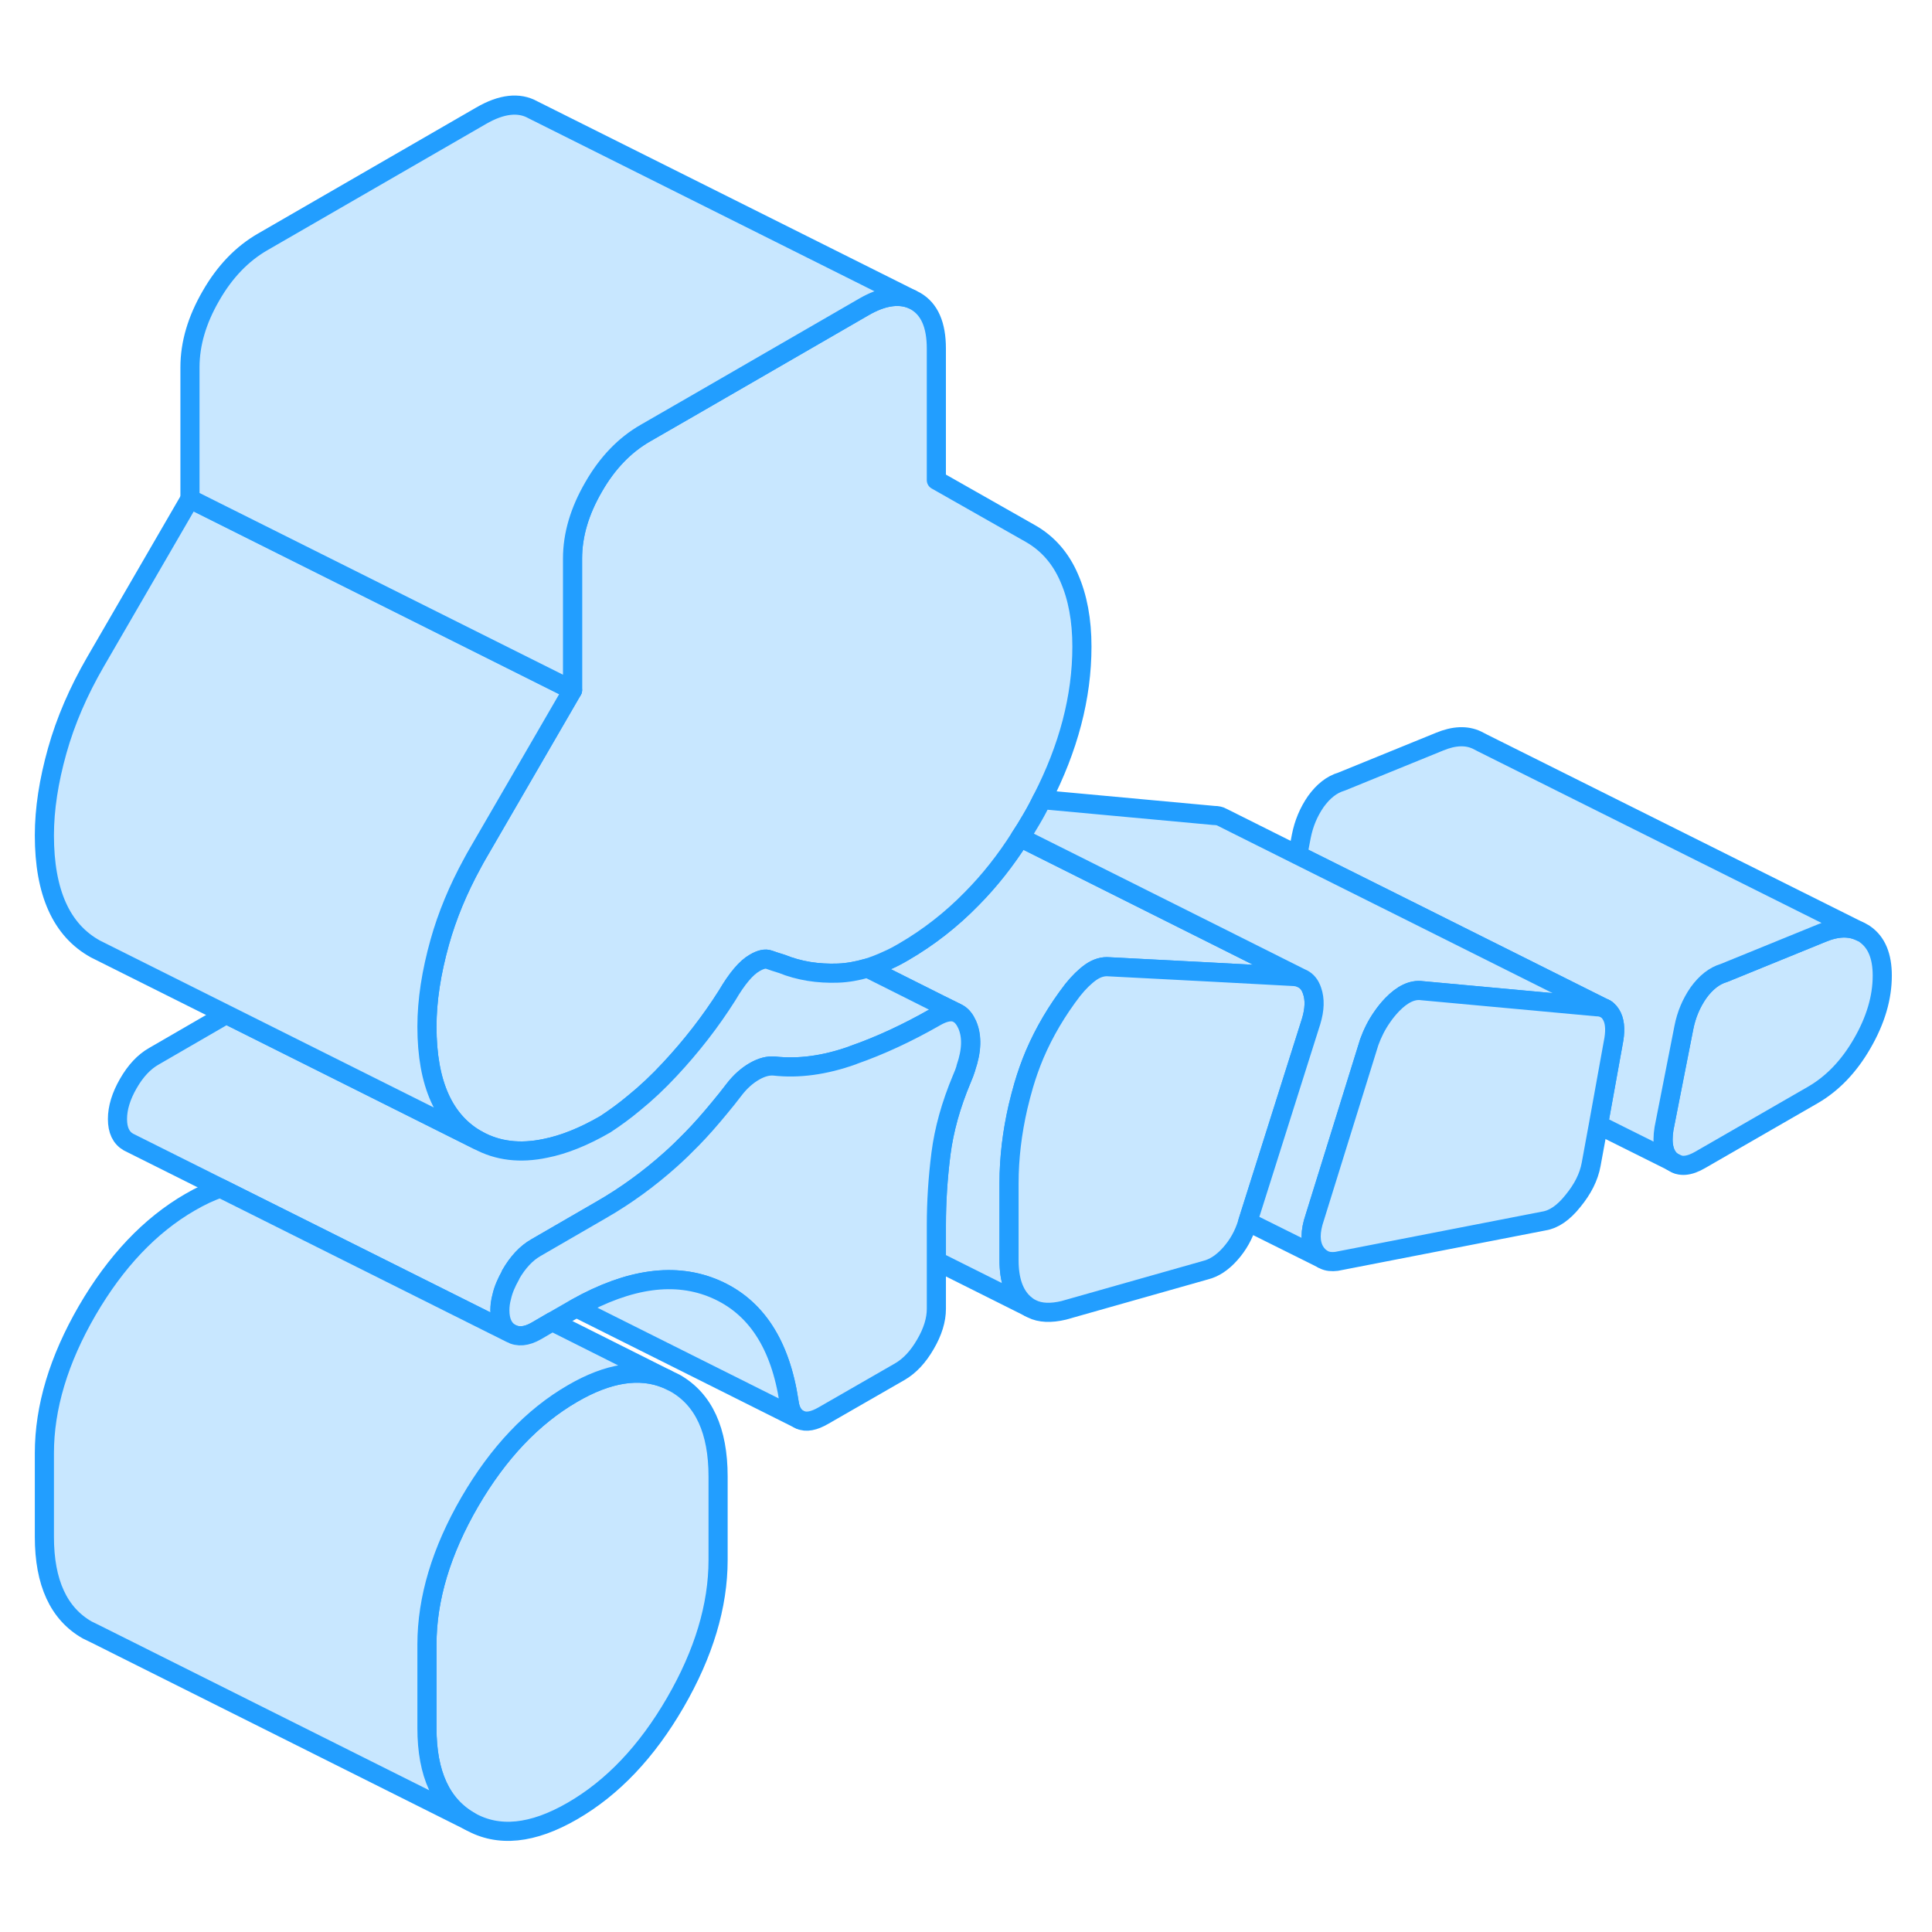 <svg width="48" height="48" viewBox="0 0 101 95" fill="#c8e7ff" xmlns="http://www.w3.org/2000/svg" stroke-width="1px" stroke-linecap="round" stroke-linejoin="round"><path d="M98.4 48.001C98.4 49.161 98.05 50.341 97.35 51.551C96.66 52.751 95.8 53.641 94.79 54.231L88.89 57.631C88.31 57.971 87.82 58.021 87.45 57.741L87.39 57.711C87.39 57.711 87.38 57.701 87.37 57.691C86.99 57.371 86.86 56.801 86.99 56.001L88.03 50.711C88.16 50.051 88.41 49.451 88.79 48.901C89.18 48.361 89.62 48.011 90.13 47.861L95.26 45.771C96.03 45.451 96.69 45.431 97.25 45.701L97.37 45.761C97.42 45.781 97.46 45.811 97.5 45.841C98.1 46.261 98.4 46.981 98.4 48.001Z" stroke="#229EFF" stroke-linejoin="round"/><path d="M67.991 48.121C67.901 48.081 67.791 48.061 67.681 48.051L63.191 47.811L57.981 47.541C57.671 47.511 57.351 47.601 57.031 47.821C56.721 48.041 56.401 48.351 56.081 48.751C55.251 49.831 54.591 50.951 54.091 52.121C53.871 52.641 53.681 53.181 53.521 53.721C53.411 54.101 53.311 54.481 53.221 54.861C52.911 56.211 52.751 57.541 52.751 58.851V62.891C52.751 63.911 53.011 64.661 53.521 65.131C53.611 65.211 53.701 65.281 53.791 65.341L48.951 62.921V61.051C48.951 59.811 49.031 58.571 49.191 57.311C49.351 56.061 49.711 54.761 50.281 53.411C50.371 53.201 50.441 53.011 50.501 52.821C50.811 51.921 50.831 51.171 50.571 50.571C50.451 50.301 50.301 50.111 50.121 50.001L49.981 49.931L49.091 49.491L46.141 48.011L45.341 47.611C45.681 47.501 46.031 47.371 46.391 47.201C46.671 47.081 46.951 46.931 47.241 46.761C48.531 46.011 49.731 45.081 50.811 43.971C51.731 43.041 52.571 41.981 53.331 40.781L63.541 45.891L67.991 48.121Z" stroke="#229EFF" stroke-linejoin="round"/><path d="M68.54 50.401L65.23 60.871L65.21 60.941C65.02 61.561 64.72 62.091 64.31 62.551C63.9 63.011 63.47 63.291 63.02 63.401L55.61 65.501C54.94 65.661 54.38 65.641 53.94 65.421L53.79 65.341C53.7 65.281 53.61 65.211 53.52 65.131C53.01 64.661 52.75 63.911 52.75 62.891V58.851C52.75 57.541 52.91 56.211 53.22 54.861C53.31 54.481 53.41 54.101 53.52 53.721C53.68 53.181 53.87 52.641 54.09 52.121C54.59 50.951 55.25 49.831 56.08 48.751C56.4 48.351 56.72 48.041 57.03 47.821C57.35 47.601 57.67 47.511 57.98 47.541L63.19 47.811L67.68 48.051C67.79 48.061 67.9 48.081 67.99 48.121L68.1 48.171C68.33 48.291 68.49 48.491 68.59 48.791C68.75 49.241 68.73 49.781 68.54 50.401Z" stroke="#229EFF" stroke-linejoin="round"/><path d="M56.56 30.801C56.56 33.441 55.86 36.101 54.47 38.801C54.3 39.151 54.11 39.511 53.9 39.861C53.72 40.171 53.53 40.481 53.33 40.781C52.57 41.981 51.73 43.041 50.81 43.971C49.73 45.081 48.53 46.011 47.24 46.761C46.95 46.931 46.67 47.081 46.39 47.201C46.03 47.371 45.68 47.501 45.34 47.611H45.33C44.81 47.761 44.31 47.851 43.82 47.871C42.74 47.911 41.76 47.751 40.87 47.391C40.61 47.311 40.39 47.241 40.2 47.171C40.01 47.101 39.76 47.151 39.44 47.341C39 47.591 38.52 48.161 38.01 49.031C37.13 50.421 36.13 51.701 35.02 52.891C34.4 53.561 33.77 54.151 33.14 54.661C32.64 55.081 32.14 55.441 31.64 55.771C30.52 56.421 29.47 56.841 28.51 57.031C27.19 57.311 26.01 57.171 24.99 56.611C23.21 55.631 22.32 53.651 22.32 50.671C22.32 49.291 22.55 47.821 22.99 46.251C23.38 44.861 23.95 43.491 24.7 42.121C24.79 41.951 24.89 41.771 24.99 41.601L28.11 36.221L29.93 33.081V26.201C29.93 24.961 30.3 23.721 31.03 22.461C31.75 21.201 32.66 20.261 33.74 19.641L36.24 18.201L45.15 13.051C46.11 12.491 46.95 12.361 47.64 12.631L47.86 12.741C48.59 13.161 48.95 13.981 48.95 15.221V22.101L53.9 24.911C54.78 25.421 55.45 26.181 55.89 27.201C56.34 28.221 56.56 29.421 56.56 30.801Z" stroke="#229EFF" stroke-linejoin="round"/><path d="M49.98 49.931C49.7 49.841 49.36 49.911 48.95 50.141C48.93 50.151 48.901 50.171 48.881 50.181C47.461 50.991 46.031 51.661 44.621 52.151C44.611 52.161 44.591 52.171 44.581 52.171C43.121 52.691 41.761 52.871 40.49 52.731C40.17 52.701 39.82 52.791 39.44 53.011C39.06 53.231 38.711 53.541 38.401 53.941C38.141 54.281 37.881 54.611 37.611 54.931C37.141 55.501 36.671 56.041 36.181 56.541C35.811 56.921 35.441 57.281 35.071 57.611C33.931 58.631 32.72 59.511 31.45 60.241L28.03 62.221C27.52 62.511 27.08 62.981 26.7 63.641C26.7 63.651 26.7 63.651 26.7 63.661C26.48 64.051 26.32 64.421 26.241 64.781C26.171 65.031 26.141 65.271 26.141 65.501C26.141 66.081 26.33 66.481 26.71 66.701L17.27 61.981L11.53 59.111L6.71 56.701C6.33 56.481 6.141 56.081 6.141 55.501C6.141 54.921 6.33 54.301 6.71 53.641C7.09 52.981 7.531 52.511 8.041 52.221L11.46 50.241C11.58 50.171 11.701 50.101 11.821 50.021L25 56.611C26.02 57.171 27.201 57.311 28.52 57.031C29.48 56.841 30.531 56.421 31.651 55.771C32.151 55.441 32.651 55.081 33.151 54.661C33.781 54.151 34.41 53.561 35.031 52.891C36.141 51.701 37.141 50.421 38.02 49.031C38.531 48.161 39.01 47.591 39.45 47.341C39.77 47.151 40.02 47.101 40.21 47.171C40.4 47.241 40.621 47.311 40.881 47.391C41.771 47.751 42.751 47.911 43.831 47.871C44.321 47.851 44.821 47.761 45.341 47.611H45.351L46.151 48.011L49.101 49.491L49.99 49.931H49.98Z" stroke="#229EFF" stroke-linejoin="round"/><path d="M37.54 74.191V78.551C37.54 80.951 36.79 83.441 35.3 86.011C33.81 88.581 32.02 90.461 29.93 91.671C27.84 92.881 26.05 93.061 24.56 92.211C23.07 91.361 22.32 89.741 22.32 87.341V82.971C22.32 80.571 23.07 78.081 24.56 75.511C26.05 72.951 27.84 71.061 29.93 69.851C31.8 68.761 33.44 68.511 34.83 69.081L35.3 69.311C36.79 70.161 37.54 71.791 37.54 74.191Z" stroke="#229EFF" stroke-linejoin="round"/><path d="M97.25 45.701C96.69 45.431 96.03 45.451 95.26 45.771L90.13 47.861C89.62 48.011 89.18 48.361 88.79 48.901C88.41 49.451 88.16 50.051 88.03 50.711L86.99 56.001C86.86 56.801 86.99 57.371 87.37 57.691C87.38 57.701 87.39 57.701 87.39 57.711L83.56 55.801L84.33 51.541C84.45 50.961 84.44 50.491 84.28 50.151C84.19 49.961 84.08 49.831 83.93 49.741L73.91 44.731L67.84 41.701L68.03 40.711C68.16 40.051 68.41 39.451 68.79 38.901C69.18 38.361 69.62 38.011 70.13 37.861L75.26 35.771C76.01 35.461 76.66 35.431 77.21 35.691L77.5 35.841L97.25 45.701Z" stroke="#229EFF" stroke-linejoin="round"/><path d="M83.93 49.741C83.8 49.671 83.65 49.631 83.47 49.631L74.34 48.791C73.83 48.721 73.31 48.971 72.77 49.531C72.58 49.731 72.41 49.941 72.26 50.161C71.97 50.571 71.75 51.011 71.58 51.481L68.73 60.651C68.48 61.381 68.48 61.961 68.73 62.401C68.84 62.581 68.97 62.721 69.13 62.811L65.23 60.871L68.54 50.401C68.73 49.781 68.75 49.241 68.59 48.791C68.49 48.491 68.33 48.291 68.1 48.171L67.99 48.121L63.54 45.891L53.33 40.781C53.53 40.481 53.72 40.171 53.9 39.861C54.11 39.511 54.3 39.151 54.47 38.801L63.47 39.631C63.64 39.631 63.78 39.661 63.9 39.731L63.96 39.761L67.84 41.701L73.91 44.731L83.93 49.741Z" stroke="#229EFF" stroke-linejoin="round"/><path d="M29.93 33.081L28.11 36.221L24.99 41.601C24.89 41.771 24.79 41.951 24.7 42.121C23.95 43.491 23.38 44.861 22.99 46.251C22.55 47.821 22.32 49.291 22.32 50.671C22.32 53.651 23.21 55.631 24.99 56.611L11.81 50.021L4.99 46.611C3.21 45.631 2.32 43.651 2.32 40.671C2.32 39.291 2.55 37.821 2.99 36.251C3.43 34.681 4.1 33.141 4.99 31.601L9.93 23.081L29.93 33.081Z" stroke="#229EFF" stroke-linejoin="round"/><path d="M50.501 52.821C50.441 53.011 50.371 53.201 50.281 53.401C49.711 54.761 49.351 56.061 49.191 57.311C49.031 58.571 48.951 59.811 48.951 61.051V65.421C48.951 66.001 48.761 66.621 48.381 67.271C48.001 67.931 47.561 68.401 47.051 68.701L43.051 71.001C42.551 71.291 42.141 71.371 41.821 71.221C41.501 71.081 41.311 70.771 41.251 70.301C40.801 67.281 39.521 65.311 37.401 64.391C35.321 63.491 32.901 63.821 30.131 65.371C30.061 65.401 30.001 65.441 29.931 65.481L28.871 66.091L28.031 66.581C27.521 66.871 27.081 66.911 26.701 66.701C26.321 66.481 26.131 66.081 26.131 65.501C26.131 65.271 26.161 65.031 26.231 64.781C26.311 64.421 26.471 64.051 26.691 63.661C26.691 63.651 26.691 63.651 26.691 63.641C27.071 62.981 27.511 62.511 28.021 62.221L31.441 60.241C32.711 59.511 33.921 58.631 35.061 57.611C35.431 57.281 35.801 56.921 36.171 56.541C36.661 56.041 37.131 55.501 37.601 54.931C37.871 54.611 38.131 54.281 38.391 53.941C38.701 53.541 39.051 53.231 39.431 53.011C39.811 52.791 40.161 52.701 40.481 52.731C41.751 52.871 43.111 52.691 44.571 52.171C44.581 52.171 44.601 52.161 44.611 52.151C46.021 51.661 47.451 50.991 48.871 50.181C48.891 50.171 48.921 50.151 48.941 50.141C49.351 49.911 49.691 49.841 49.971 49.931L50.111 50.001C50.291 50.111 50.441 50.301 50.561 50.571C50.821 51.171 50.801 51.921 50.491 52.821H50.501Z" stroke="#229EFF" stroke-linejoin="round"/><path d="M47.641 12.631C46.951 12.361 46.111 12.491 45.151 13.051L36.24 18.201L33.74 19.641C32.66 20.261 31.75 21.201 31.03 22.461C30.3 23.721 29.931 24.961 29.931 26.201V33.081L9.931 23.081V16.201C9.931 14.961 10.3 13.721 11.03 12.461C11.751 11.201 12.661 10.261 13.741 9.641L25.151 3.051C26.221 2.431 27.131 2.331 27.861 2.741L47.641 12.631Z" stroke="#229EFF" stroke-linejoin="round"/><path d="M34.83 69.081C33.44 68.511 31.8 68.761 29.93 69.851C27.84 71.061 26.05 72.951 24.56 75.511C23.07 78.081 22.32 80.571 22.32 82.971V87.341C22.32 89.741 23.07 91.361 24.56 92.211L5.03 82.441L4.56 82.211C3.07 81.361 2.32 79.741 2.32 77.341V72.971C2.32 70.571 3.07 68.081 4.56 65.511C6.05 62.951 7.84 61.061 9.93 59.851C10.48 59.531 11.01 59.281 11.52 59.111L17.26 61.981L26.7 66.701C27.08 66.911 27.52 66.871 28.03 66.581L28.87 66.091L34.83 69.081Z" stroke="#229EFF" stroke-linejoin="round"/><path d="M41.821 71.221L30.131 65.371C32.901 63.821 35.321 63.491 37.401 64.391C39.521 65.311 40.801 67.281 41.251 70.301C41.311 70.771 41.501 71.081 41.821 71.221Z" stroke="#229EFF" stroke-linejoin="round"/><path d="M87.67 57.851L87.45 57.741" stroke="#229EFF" stroke-linejoin="round"/><path d="M84.331 51.541L83.561 55.801L83.181 57.871C83.061 58.531 82.74 59.161 82.231 59.781C81.731 60.411 81.22 60.751 80.71 60.831L69.871 62.941C69.621 62.971 69.4 62.951 69.221 62.861C69.191 62.851 69.161 62.831 69.131 62.811C68.971 62.721 68.841 62.581 68.731 62.401C68.481 61.961 68.481 61.381 68.731 60.651L71.581 51.481C71.751 51.011 71.971 50.571 72.26 50.161C72.41 49.941 72.581 49.731 72.77 49.531C73.311 48.971 73.831 48.721 74.341 48.791L83.471 49.631C83.65 49.631 83.801 49.671 83.931 49.741C84.081 49.831 84.191 49.961 84.281 50.151C84.441 50.491 84.451 50.961 84.331 51.541Z" stroke="#229EFF" stroke-linejoin="round"/><path d="M83.971 49.761L83.931 49.741" stroke="#229EFF" stroke-linejoin="round"/></svg>
